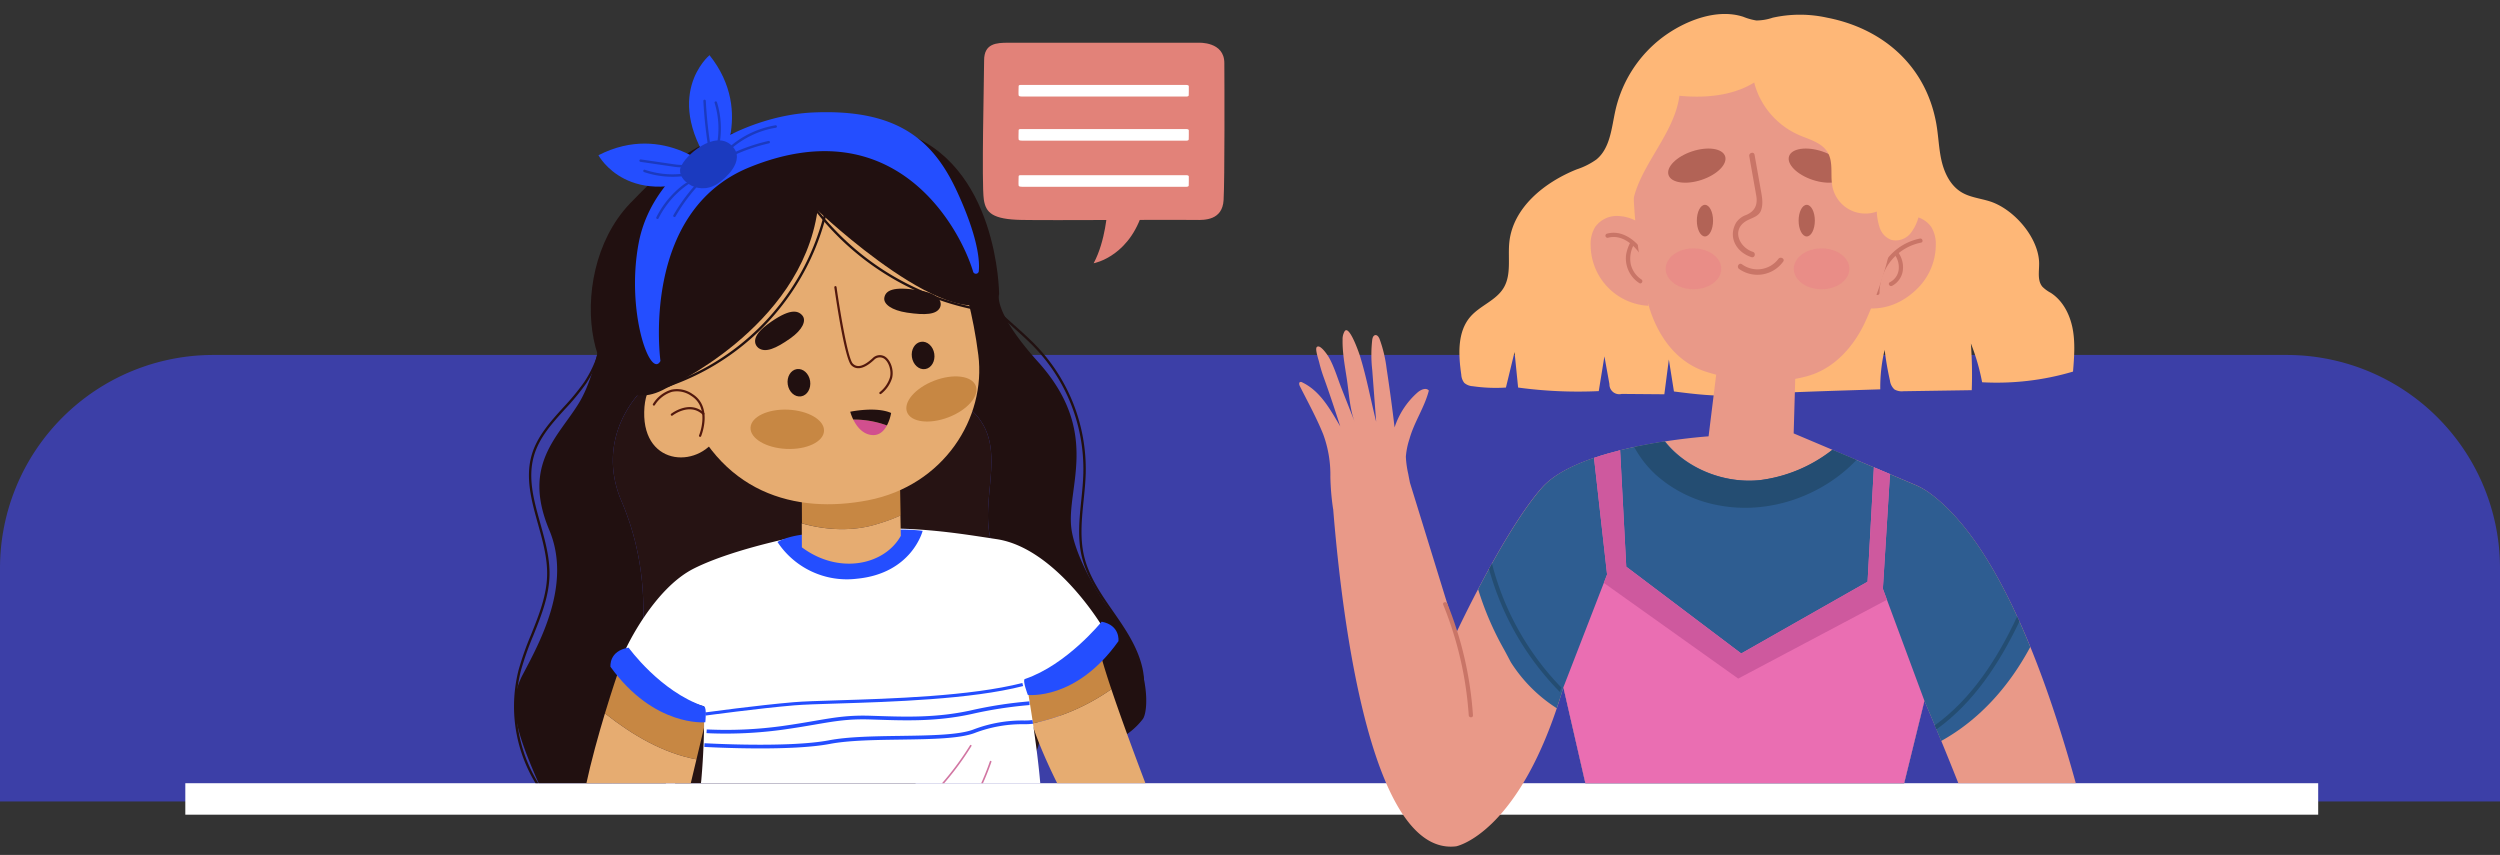 <svg xmlns="http://www.w3.org/2000/svg" xmlns:xlink="http://www.w3.org/1999/xlink" width="715" height="244.514" viewBox="0 0 715 244.514">
  <rect x="0" y="0" width="715" height="244.514" fill="#333333" stroke="none"/>
  <defs>
    <clipPath id="clip-path">
      <rect id="Rectángulo_338292" data-name="Rectángulo 338292" width="262" height="218" transform="translate(806 3498)" fill="none" stroke="#707070" stroke-width="1"/>
    </clipPath>
    <clipPath id="clip-path-2">
      <rect id="Rectángulo_338808" data-name="Rectángulo 338808" width="183.406" height="343.378" fill="none"/>
    </clipPath>
    <clipPath id="clip-path-3">
      <path id="Trazado_204746" data-name="Trazado 204746" d="M0,0H244V224H87.391S62.356,244.514,50.06,244.514,24.451,224,24.451,224H0Z" transform="translate(1068 3492)" fill="none" stroke="#707070" stroke-width="1"/>
    </clipPath>
    <clipPath id="clip-path-4">
      <rect id="Rectángulo_338386" data-name="Rectángulo 338386" width="242.736" height="322.687" fill="none"/>
    </clipPath>
    <clipPath id="clip-path-6">
      <rect id="Rectángulo_338383" data-name="Rectángulo 338383" width="15.903" height="11.696" fill="none"/>
    </clipPath>
  </defs>
  <g id="Grupo_982942" data-name="Grupo 982942" transform="translate(-443 -2974.272)">
    <g id="Grupo_982432" data-name="Grupo 982432" transform="translate(443 2952.792)">
      <path id="Rectángulo_338258" data-name="Rectángulo 338258" d="M61,0H654a61,61,0,0,1,61,61v66.708a0,0,0,0,1,0,0H0a0,0,0,0,1,0,0V61A61,61,0,0,1,61,0Z" transform="translate(0 123)" fill="#3c3fa7"/>
    </g>
    <rect id="Rectángulo_338291" data-name="Rectángulo 338291" width="610" height="9" transform="translate(496 3198.272)" fill="#fff"/>
    <g id="Enmascarar_grupo_420" data-name="Enmascarar grupo 420" transform="translate(-262 -517.728)" clip-path="url(#clip-path)">
      <g id="Grupo_982516" data-name="Grupo 982516" transform="translate(-42.558 41.217)">
        <g id="Grupo_982515" data-name="Grupo 982515" transform="translate(0 -22.706)">
          <g id="Grupo_982513" data-name="Grupo 982513">
            <path id="Trazado_204741" data-name="Trazado 204741" d="M218.109,19.435H163.673c-3.347,0-6.916.163-6.916,5.036s-.756,35.212-.084,39.806c.557,3.817,2.538,5.672,10.793,5.835s45.515-.115,49.751,0c2.676.073,7.7.073,8.031-5.684.34-5.863.248-33.866.213-39.143.035-6.254-7.353-5.848-7.353-5.848" transform="translate(872.258 3466.276)" fill="#e28279"/>
            <path id="Trazado_204742" data-name="Trazado 204742" d="M187.775,61.132s-.434,8.686-3.908,15.2c0,0,11.075-1.954,14.549-16.721Z" transform="translate(876.479 3472.449)" fill="#e28279"/>
          </g>
          <path id="Trazado_204743" data-name="Trazado 204743" d="M213.23,29.9H165.939c-.323,0-.668.01-.668.33s-.074,2.307-.008,2.608c.053.249.245.371,1.042.382s46.428-.006,46.838,0c.26,0,.744,0,.776-.373s.024-2.218.021-2.564c0-.41-.709-.383-.709-.383" transform="translate(873.616 3467.884)" fill="#fff"/>
          <path id="Trazado_204744" data-name="Trazado 204744" d="M213.23,40.836H165.939c-.323,0-.668.01-.668.33s-.074,2.307-.008,2.608c.053.249.245.371,1.042.382s46.428-.006,46.838,0c.26,0,.744,0,.776-.373s.024-2.218.021-2.564c0-.41-.709-.383-.709-.383" transform="translate(873.616 3469.564)" fill="#fff"/>
          <path id="Trazado_204745" data-name="Trazado 204745" d="M213.23,52.27H165.939c-.323,0-.668.01-.668.33s-.074,2.307-.008,2.608c.053.249.245.371,1.042.382s46.428-.006,46.838,0c.26,0,.744,0,.776-.373s.024-2.218.021-2.564c0-.41-.709-.383-.709-.383" transform="translate(873.616 3471.32)" fill="#fff"/>
        </g>
        <g id="Grupo_983803" data-name="Grupo 983803" transform="translate(290.818 -1470.093)">
          <g id="Grupo_983804" data-name="Grupo 983804" transform="translate(603.74 4936.661)">
            <g id="Grupo_983803-2" data-name="Grupo 983803" transform="translate(0 0)" clip-path="url(#clip-path-2)">
              <path id="Trazado_211217" data-name="Trazado 211217" d="M55.782,330.373l-.4-.561c5.113-3.606,6.236-10.678,5.08-16.087-1.3-6.068-4.972-11.361-8.215-16.03-3.5-5.036-7.092-10.21-8.512-16.187-1.26-5.3-.7-10.819-.155-16.157.259-2.543.526-5.173.592-7.742a50.3,50.3,0,0,0-14.123-36.136c-1.829-1.883-3.883-3.72-5.869-5.5-6.02-5.387-12.245-10.956-13.564-18.852l.677-.113c1.279,7.657,7.413,13.145,13.344,18.452,2,1.785,4.058,3.631,5.9,5.531a50.989,50.989,0,0,1,14.317,36.632c-.067,2.6-.336,5.238-.6,7.795-.537,5.281-1.092,10.742.14,15.928,1.39,5.85,4.946,10.969,8.385,15.921,3.3,4.755,7.021,10.107,8.346,16.311,1.2,5.63.013,13-5.356,16.791" transform="translate(118.662 -138.066)" fill="#211010"/>
              <path id="Trazado_211218" data-name="Trazado 211218" d="M179.739,320.149c-6.285-8.2-11.2-18.358-12-24.7-1.488-11.744,8.6-27.48-9.524-47.624-13.071-14.529-11.14-19.354-11.14-19.354l-112.7,3.6s-1.533,17.734-7.445,27.47-16.4,17.607-8.5,36.408c6.477,15.427-2.673,31.985-7.617,41.354-4.871,9.23-1.393,18.021,7.827,38.29,0,0,5.209,2.506,9.389,4.2l.591-9.142c1.573.478,3.979,10.669,5.834,11.018a47.644,47.644,0,0,0,5.879.73c-3.5-6.781-4.945-14-2.8-20.187,7.7-25.148,12.186-49.89,1.4-74.895-7.822-18.787,5.259-35.827,20.918-41.107,21.95-7.175,41.806,3.5,62.186,9.7,6.7,1.349,15.547,2.426,19.582,8.508,7.935,11.081-2.069,26.633,4.931,38.932,4.31,8.244,13.839,14.728,18.286,24.054,4.942,9.265,6.349,19.5,5.208,29.864l.416.634A20.446,20.446,0,0,0,188.157,350c1.647-2.123,2.6-15.491-8.418-29.855" transform="translate(-8.326 -160.113)" fill="#211010"/>
              <path id="Trazado_211219" data-name="Trazado 211219" d="M199.54,363.376c-4.447-9.326-13.976-15.81-18.286-24.055-7-12.3,3-27.85-4.931-38.931-4.036-6.082-12.88-7.159-19.582-8.508-20.38-6.209-40.236-16.88-62.186-9.7-15.659,5.28-28.74,22.319-20.918,41.107,10.787,25,6.3,49.746-1.4,74.894-2.146,6.185-.7,13.407,2.8,20.188a47.071,47.071,0,0,0,11.024-.617l.6-19.755,7.343,18.8s11.819,4.9,50.41-8.3,46.219-7.539,48.521-14.615-7.9-30.684-7.9-30.684l19.708,30.045c1.142-10.36-.266-20.6-5.208-29.864" transform="translate(-43.028 -196.073)" fill="#261313"/>
              <path id="Trazado_211220" data-name="Trazado 211220" d="M535.741,375.254a42.291,42.291,0,0,1-9-38,85.736,85.736,0,0,1,3.607-10.223c2.189-5.456,4.452-11.1,4.57-17,.1-4.893-1.284-9.838-2.619-14.621-1.809-6.476-3.679-13.173-1.8-19.684,1.545-5.348,5.362-9.563,9.054-13.638a67.227,67.227,0,0,0,5.947-7.208,32.4,32.4,0,0,0,4.768-24.49l.672-.144a33.1,33.1,0,0,1-4.871,25.019,67.67,67.67,0,0,1-6.007,7.285c-3.807,4.2-7.4,8.172-8.9,13.368-1.827,6.323-.066,12.631,1.8,19.308,1.349,4.831,2.744,9.825,2.644,14.819-.12,6.029-2.408,11.73-4.619,17.244a85.11,85.11,0,0,0-3.58,10.14,41.594,41.594,0,0,0,8.85,37.372Z" transform="translate(-525.443 -161.356)" fill="#211010"/>
              <path id="Trazado_211221" data-name="Trazado 211221" d="M41.975,583.7s.788,3.173,2.376,8.192a61.1,61.1,0,0,0,22.693-9.812c-1.352-4.029-2.487-7.659-3.127-10.226Z" transform="translate(103.804 -400.749)" fill="#c78743"/>
              <path id="Trazado_211222" data-name="Trazado 211222" d="M35.252,672.7,33.444,635.56s-6.473-16.782-10.752-29.534A61.1,61.1,0,0,1,0,615.839c4.287,13.549,18.953,42.29,35.252,56.859" transform="translate(148.154 -424.7)" fill="#e6ac71"/>
              <path id="Trazado_211223" data-name="Trazado 211223" d="M152.432,809.4l-76.549,3.192S59.751,865.363,49.237,910.6H180.523c-6.851-25.8-16.321-81.783-28.092-101.2" transform="translate(-11.849 -567.221)" fill="#ff6248"/>
              <path id="Trazado_211224" data-name="Trazado 211224" d="M140.882,795.928s.209,3.87.442,5.279,65.633,1.142,77.22-2.266l-1.173-5.99s-32.254,4.973-76.489,2.976" transform="translate(-77.291 -555.696)" fill="#ff3614"/>
              <path id="Trazado_211225" data-name="Trazado 211225" d="M388.825,867.273a.357.357,0,0,1-.338-.468,7.2,7.2,0,0,1,.72-1.142c2.426-3.556,9.81-14.377,13.515-32.761a.359.359,0,1,1,.7.141A89.546,89.546,0,0,1,389.8,866.067c-.306.448-.595.872-.635.973a.369.369,0,0,1-.34.233" transform="translate(-336.258 -583.49)" fill="#ff3614"/>
              <path id="Trazado_211226" data-name="Trazado 211226" d="M128.1,853.985a.358.358,0,0,1-.312-.181,224.369,224.369,0,0,1-11.944-24.458.359.359,0,0,1,.667-.266,223.5,223.5,0,0,0,11.9,24.37.358.358,0,0,1-.311.535" transform="translate(20.292 -580.857)" fill="#ff3614"/>
              <path id="Trazado_211227" data-name="Trazado 211227" d="M458.8,604.243,433.84,589.981s-1.685,4.88-3.749,11.712c7.817,6.218,16.788,11.434,26.176,13.153Z" transform="translate(-404.079 -413.456)" fill="#c78743"/>
              <path id="Trazado_211228" data-name="Trazado 211228" d="M427.415,642.276c-9.388-1.719-18.359-6.935-26.176-13.153-3.632,12.024-8.437,30.1-7.289,38.271,1.111,7.913,33.871,57.012,37.756,50.736,6.018-9.724,9.107-23.031,9.107-23.031-5.853-7.958-18.68-30.7-18.68-30.7Z" transform="translate(-375.227 -440.886)" fill="#e6ac71"/>
              <path id="Trazado_211229" data-name="Trazado 211229" d="M100.895,454.333S81.3,458,69.688,463.82s-19.479,22.934-19.479,22.934,8.181,12.524,22.369,16.509a208.211,208.211,0,0,1-.79,21.035c-.972,8.882-3.548,30.427,7.247,32.932s33.622,1.829,45.173,2.53,26.222-1.591,33.815-5.2,11.052-7.119,11.171-19.862-4.386-37.976-4.386-37.976,13.959-3.129,21.786-16.1c0,0-13.384-22.6-30.29-25.179-14.5-2.211-30.775-5.03-55.41-1.112" transform="translate(-18.211 -317.024)" fill="#fff"/>
              <path id="Trazado_211230" data-name="Trazado 211230" d="M243.515,454.76s-14.424-1.557-21.161,2.233a23.774,23.774,0,0,0,22.716,10.514c15.762-1.528,18.8-13.682,18.8-13.682s-7.775-1.293-20.36.935" transform="translate(-146.998 -317.777)" fill="#244eff"/>
              <path id="Trazado_211231" data-name="Trazado 211231" d="M456.4,583.1c.837.283.352,4.548.352,4.548s-14.634,1.443-27.117-15.862c0,0-.55-4.549,5.188-5.484,0,0,8.971,12.531,21.576,16.8" transform="translate(-402.037 -396.863)" fill="#244eff"/>
              <path id="Trazado_211232" data-name="Trazado 211232" d="M35.353,557.876c-.8.268.841,4.552.841,4.552s13.8,1.71,25.916-15.366c0,0,.6-4.539-4.8-5.577,0,0-9.964,12.354-21.954,16.391" transform="translate(110.763 -379.47)" fill="#244eff"/>
              <path id="Trazado_211233" data-name="Trazado 211233" d="M132.731,643.639c-8.507,0-15.81-.421-15.942-.428l.062-1.059c.239.016,23.965,1.38,35.639-.842,5.458-1.038,13-1.146,20.293-1.251,8.749-.126,17.012-.244,21.13-1.889a39.1,39.1,0,0,1,14.359-2.515,19.358,19.358,0,0,0,2.368-.124l.18,1.045a19.538,19.538,0,0,1-2.527.14,38.128,38.128,0,0,0-13.987,2.44c-4.3,1.717-12.659,1.836-21.508,1.964-7.248.1-14.742.211-20.11,1.233-5.3,1.008-13.027,1.287-19.957,1.287" transform="translate(-62.358 -445.376)" fill="#244eff"/>
              <path id="Trazado_211234" data-name="Trazado 211234" d="M125.447,626.87c-3.262,0-5.272-.134-5.316-.138l.073-1.057a117.134,117.134,0,0,0,21.632-.978c3.669-.515,6.592-1.017,9.172-1.46,5.85-1,9.718-1.666,16.038-1.472l1.794.058c8.36.275,17,.555,26.74-1.555a119.771,119.771,0,0,1,16.9-2.619l.056,1.059a118.781,118.781,0,0,0-16.734,2.6c-9.866,2.137-18.575,1.854-27,1.578l-1.793-.057c-6.219-.194-10.041.463-15.826,1.456-2.587.444-5.519.948-9.2,1.465a121.225,121.225,0,0,1-16.537,1.123" transform="translate(-65.076 -432.845)" fill="#244eff"/>
              <path id="Trazado_211235" data-name="Trazado 211235" d="M126.4,609.382l-.124-.9c.148-.02,14.968-2.046,25.34-2.927,2.749-.233,7.071-.367,12.543-.535,15.172-.467,38.1-1.173,52.831-4.963l.227.883c-14.828,3.816-37.818,4.524-53.031,4.993-5.458.167-9.769.3-12.494.531-10.348.879-25.145,2.9-25.294,2.922" transform="translate(-71.599 -420.514)" fill="#244eff"/>
              <path id="Trazado_211236" data-name="Trazado 211236" d="M175.834,684.28a.234.234,0,0,1-.134-.427,83.2,83.2,0,0,0,23.231-24.482.235.235,0,0,1,.4.247,83.692,83.692,0,0,1-23.363,24.62.233.233,0,0,1-.134.042" transform="translate(-68.5 -462.006)" fill="#d175a2"/>
              <path id="Trazado_211237" data-name="Trazado 211237" d="M156.82,700.322a.234.234,0,0,1-.176-.39,75.829,75.829,0,0,0,14.714-25.24.235.235,0,1,1,.444.152A76.306,76.306,0,0,1,157,700.243a.232.232,0,0,1-.176.08" transform="translate(-35.26 -472.71)" fill="#d175a2"/>
              <path id="Trazado_211238" data-name="Trazado 211238" d="M265.263,416.55a49.537,49.537,0,0,0,6.427-2.373l-.207-11.017-28.059,2.168.05,11.087c7.175,2.1,15.062,2.309,21.789.136" transform="translate(-161.118 -282.533)" fill="#c78743"/>
              <path id="Trazado_211239" data-name="Trazado 211239" d="M265.016,442.354c-6.728,2.173-14.614,1.96-21.789-.136l.031,6.868c10.591,7.916,23.658,5.075,28.294-3.291l-.109-5.815a49.556,49.556,0,0,1-6.427,2.373" transform="translate(-160.92 -308.337)" fill="#e6ac71"/>
              <path id="Trazado_211240" data-name="Trazado 211240" d="M438.327,319.853,432.99,303s-15.733-5.218-16.087,10.781,16.455,16.33,21.425,6.069" transform="translate(-379.659 -211.774)" fill="#e6ac71"/>
              <path id="Trazado_211241" data-name="Trazado 211241" d="M246.45,119.306s8.018,15,10.933,38.015c2.274,17.957-9.837,37.35-31.581,41.551-20.437,3.948-42.9-1.637-52.98-29.726s-3.9-52.256,21.513-62,44.492-5.091,52.115,12.161" transform="translate(-124.581 -71.571)" fill="#e6ac71"/>
              <path id="Trazado_211242" data-name="Trazado 211242" d="M337.634,344.876c-.14,3.1-4.959,5.4-10.763,5.137s-10.4-2.988-10.256-6.087,4.959-5.4,10.763-5.136,10.4,2.988,10.256,6.087" transform="translate(-248.963 -237.408)" fill="#c78743"/>
              <path id="Trazado_211243" data-name="Trazado 211243" d="M190.759,309.717c1.11,2.9-2.389,6.931-7.815,9.009s-10.724,1.414-11.834-1.483,2.389-6.931,7.815-9.009,10.724-1.414,11.834,1.483" transform="translate(-58.694 -215.161)" fill="#c78743"/>
              <path id="Trazado_211244" data-name="Trazado 211244" d="M336.783,255.579s-3.575-2.323,2.555-6.833,8.588-4.1,9.933-2.509c1.228,1.447.065,4.072-3.429,6.536-4.194,2.957-7.1,4.156-9.059,2.806" transform="translate(-266.796 -171.79)" fill="#211010"/>
              <path id="Trazado_211245" data-name="Trazado 211245" d="M221.033,228.558s1.9-3.585-5.874-4.89-9.712.123-10.049,2.1c-.308,1.8,2.108,3.6,6.483,4.251,5.251.78,8.443.571,9.44-1.459" transform="translate(-99.194 -156.395)" fill="#211010"/>
              <path id="Trazado_211246" data-name="Trazado 211246" d="M336.185,303.394c.327,2.154-.842,4.118-2.609,4.386s-3.465-1.261-3.792-3.415.842-4.118,2.609-4.386,3.465,1.261,3.792,3.415" transform="translate(-251.49 -210.202)" fill="#211010"/>
              <path id="Trazado_211247" data-name="Trazado 211247" d="M217.5,277.3c.326,2.154-.841,4.118-2.609,4.386s-3.465-1.261-3.792-3.415.841-4.118,2.609-4.386,3.466,1.261,3.792,3.415" transform="translate(-97.295 -191.915)" fill="#211010"/>
              <path id="Trazado_211248" data-name="Trazado 211248" d="M444.274,332.783a.32.32,0,0,1-.3-.444c.033-.078,3.229-7.856-2.231-11.276a7.1,7.1,0,0,0-5.56-1.151,8.844,8.844,0,0,0-4.845,3.777.32.32,0,0,1-.554-.321,9.335,9.335,0,0,1,5.24-4.078,7.712,7.712,0,0,1,6.059,1.229c5.924,3.71,2.517,11.984,2.481,12.068a.32.32,0,0,1-.286.2" transform="translate(-391.04 -223.621)" fill="#52180d"/>
              <path id="Trazado_211249" data-name="Trazado 211249" d="M431.245,338.845a.32.32,0,0,1-.208-.572c.052-.042,5.312-4.116,9.412-.238a.32.32,0,0,1-.44.466c-3.7-3.5-8.527.237-8.575.275a.321.321,0,0,1-.19.068" transform="translate(-386.076 -235.722)" fill="#52180d"/>
              <path id="Trazado_211250" data-name="Trazado 211250" d="M264.258,251.606a.32.32,0,0,1-.258-.57,8.656,8.656,0,0,0,2.907-4.2c.493-1.948-.346-4.534-1.761-5.426a2.258,2.258,0,0,0-2.793.426c-.031.025-.08.07-.144.128-3.373,3.067-5.327,2.435-6.374,1.365-1.92-1.966-4.541-20.177-4.834-22.247a.325.325,0,0,1,.273-.362.32.32,0,0,1,.362.273c.786,5.567,3.157,20.353,4.657,21.888,1.235,1.264,3.081.8,5.486-1.391.074-.067.13-.118.165-.147a2.884,2.884,0,0,1,3.545-.475c1.649,1.041,2.6,3.9,2.041,6.125a9.148,9.148,0,0,1-3.147,4.554.315.315,0,0,1-.123.056" transform="translate(-159.384 -154.679)" fill="#52180d"/>
              <path id="Trazado_211251" data-name="Trazado 211251" d="M261.751,352.714c2.171.234,3.531-1.19,4.365-2.742a27.466,27.466,0,0,0-9.627-1.679c.894,1.819,2.544,4.129,5.262,4.421" transform="translate(-159.453 -244.082)" fill="#d14f8e"/>
              <path id="Trazado_211252" data-name="Trazado 211252" d="M252.477,339.391a13.191,13.191,0,0,0,.867,2.239,27.465,27.465,0,0,1,9.627,1.679,12.5,12.5,0,0,0,1.2-3.566c-4.37-1.927-11.695-.352-11.695-.352" transform="translate(-156.308 -237.419)" fill="#211010"/>
              <path id="Trazado_211253" data-name="Trazado 211253" d="M170.732,140.866s38.553-17.038,43.378-50.917c0,0,40.3,38.382,51.923,24,0,0-.12-37.793-28.275-46.572-15.445-4.815-26.71-.658-26.71-.658-20.285-1.072-31.185.851-50.645,21.334-20.037,21.089-10.924,64.857,10.329,52.814" transform="translate(-127.285 -45.588)" fill="#211010"/>
              <path id="Trazado_211254" data-name="Trazado 211254" d="M308.8,183.654l0-.686a69.362,69.362,0,0,0,69.357-61.606l.683.077A70.049,70.049,0,0,1,308.8,183.654" transform="translate(-287.826 -85.051)" fill="#211010"/>
              <path id="Trazado_211255" data-name="Trazado 211255" d="M217.932,138.206a77.162,77.162,0,0,1-59.6-45.664l.632-.267a76.466,76.466,0,0,0,59.058,45.25Z" transform="translate(-81.993 -64.667)" fill="#211010"/>
              <path id="Trazado_211256" data-name="Trazado 211256" d="M175.757,125.629s-5.932-42.683,25.519-55.419c42.017-17.015,60.317,17.871,63.906,29.89a.828.828,0,0,0,1.618-.175c.394-4.036-.99-11.417-6.186-22.689C253.869,62.6,243.75,53.464,219.344,54.563c-19.575.881-45.509,14.5-49.82,37.345-3.693,19.564,3.335,39.126,6.233,33.72" transform="translate(-133.865 -38.176)" fill="#244eff"/>
              <path id="Trazado_211257" data-name="Trazado 211257" d="M433.576,129.651a.347.347,0,0,1-.176-.047.352.352,0,0,1-.129-.481,51.829,51.829,0,0,1,7.587-10.062.352.352,0,0,1,.506.489,51.09,51.09,0,0,0-7.483,9.925.352.352,0,0,1-.305.176" transform="translate(-387.681 -83.363)" fill="#1b3abf"/>
              <path id="Trazado_211258" data-name="Trazado 211258" d="M441.84,129.827a.352.352,0,0,1-.315-.509,26.643,26.643,0,0,1,10.057-10.874.352.352,0,1,1,.361.6,25.931,25.931,0,0,0-9.788,10.584.352.352,0,0,1-.316.2" transform="translate(-400.805 -82.971)" fill="#1b3abf"/>
              <path id="Trazado_211259" data-name="Trazado 211259" d="M368.622,86.883a.352.352,0,0,1-.159-.666,51.826,51.826,0,0,1,11.858-4.264.352.352,0,0,1,.156.686,51.09,51.09,0,0,0-11.7,4.207.355.355,0,0,1-.158.037" transform="translate(-307.533 -57.427)" fill="#1b3abf"/>
              <path id="Trazado_211260" data-name="Trazado 211260" d="M361.991,73.994a.352.352,0,0,1-.235-.614A26.645,26.645,0,0,1,375.123,67a.352.352,0,1,1,.113.695,25.939,25.939,0,0,0-13.01,6.212.35.35,0,0,1-.235.09" transform="translate(-300.33 -46.949)" fill="#1b3abf"/>
              <path id="Trazado_211261" data-name="Trazado 211261" d="M412.27,33.7S423.75,16.715,410.444,0c0,0-14.327,11.8,1.826,33.7" transform="translate(-354.52 -0.003)" fill="#244eff"/>
              <path id="Trazado_211262" data-name="Trazado 211262" d="M454.049,92.731s-14.364-14.628-33.388-4.91c0,0,8.714,16.386,33.388,4.91" transform="translate(-396.508 -59.209)" fill="#244eff"/>
              <path id="Trazado_211263" data-name="Trazado 211263" d="M415.54,60.093a.339.339,0,0,1-.111-.018.352.352,0,0,1-.224-.445,24.834,24.834,0,0,0,.148-15.061.352.352,0,0,1,.672-.209,25.546,25.546,0,0,1-.151,15.491.352.352,0,0,1-.334.241" transform="translate(-357.975 -30.915)" fill="#1b3abf"/>
              <path id="Trazado_211264" data-name="Trazado 211264" d="M426.262,57.6a.352.352,0,0,1-.346-.293,127.076,127.076,0,0,1-1.585-14.415.352.352,0,0,1,.333-.37.348.348,0,0,1,.37.333,126.182,126.182,0,0,0,1.575,14.335.351.351,0,0,1-.288.405.34.34,0,0,1-.059.005" transform="translate(-370.17 -29.797)" fill="#1b3abf"/>
              <path id="Trazado_211265" data-name="Trazado 211265" d="M453.722,101.906a18.917,18.917,0,0,1-2.7-.247l-9.14-1.337a.352.352,0,0,1-.3-.4.355.355,0,0,1,.4-.3l9.14,1.337c1.966.287,3.855.473,5.338-.4a.352.352,0,0,1,.358.606,5.949,5.949,0,0,1-3.1.741" transform="translate(-405.715 -69.816)" fill="#1b3abf"/>
              <path id="Trazado_211266" data-name="Trazado 211266" d="M449.87,111.473a25.353,25.353,0,0,1-8.181-1.345.352.352,0,1,1,.228-.666,24.75,24.75,0,0,0,13.452.685.352.352,0,1,1,.16.685,25.034,25.034,0,0,1-5.659.641" transform="translate(-404.48 -76.698)" fill="#1b3abf"/>
              <path id="Trazado_211267" data-name="Trazado 211267" d="M411.671,93.041s7.709-5.682,2.948-10.2-13.331,2.833-14.57,6.382,5.69,8.874,11.622,3.819" transform="translate(-352.419 -57.055)" fill="#1b3abf"/>
            </g>
          </g>
        </g>
      </g>
    </g>
    <g id="Grupo_421" data-name="Grupo 421" transform="translate(-262 -517.728)" clip-path="url(#clip-path-3)">
      <g id="Grupo_982704" data-name="Grupo 982704" transform="translate(1076.564 3496)">
        <g id="Grupo_982712" data-name="Grupo 982712" clip-path="url(#clip-path-4)">
          <g id="Grupo_982711" data-name="Grupo 982711">
            <g id="Grupo_982710" data-name="Grupo 982710" clip-path="url(#clip-path-4)">
              <path id="Trazado_205340" data-name="Trazado 205340" d="M100.469,107.962c5.824.749,11.992,1.485,17.87,1.092,13.648-.91,27.42-1.26,41.138-1.7a46.254,46.254,0,0,1,1.248-11.292,86.142,86.142,0,0,0,1.514,8.756,4.127,4.127,0,0,0,1.294,2.56,4.21,4.21,0,0,0,2.571.514l19.532-.3a121.8,121.8,0,0,0-.247-13.372,60.539,60.539,0,0,1,3.214,11.108,76.751,76.751,0,0,0,26-3.051c.332-4.092.661-8.243-.109-12.277s-2.785-8-6.233-10.234a10.35,10.35,0,0,1-2.393-1.734c-1.7-1.99-.763-5-1-7.611-.635-7.134-7.48-14.75-14.081-16.839-2.72-.86-5.675-1.135-8.113-2.614-3.109-1.883-4.849-5.429-5.669-8.97s-.884-7.212-1.536-10.787C172.489,14.857,160.3,4.175,144.3,1.062a36,36,0,0,0-15.6,0,14.548,14.548,0,0,1-4.687.791A16.815,16.815,0,0,1,120.292.8c-7.665-2.5-16.847,1.226-23.007,5.819A36.17,36.17,0,0,0,83.748,27.478c-1.132,5.034-1.468,10.857-5.456,14.131a20.776,20.776,0,0,1-5.629,2.829c-9.242,3.7-18.248,10.947-19.277,20.85-.458,4.415.653,9.252-1.637,13.056-2.167,3.6-6.7,5.039-9.468,8.2-3.813,4.365-3.463,10.881-2.637,16.617a4.162,4.162,0,0,0,.847,2.333,4.026,4.026,0,0,0,2.435.963,45.622,45.622,0,0,0,9.486.383l2.464-10.158L55.9,106.837a127.216,127.216,0,0,0,23.063,1.021q.81-4.976,1.618-9.952.717,3.974,1.433,7.948a2.819,2.819,0,0,0,3.518,2.808l12.187.1q.645-4.971,1.292-9.943l1.455,9.142" transform="translate(6.718 0)" fill="#feb777"/>
              <path id="Trazado_205341" data-name="Trazado 205341" d="M242.264,291.955q-2.57-6.825-4.7-13.807a64.031,64.031,0,0,1-1.486-6.487c.04-.021.082-.036.123-.056-5.8-34.906-23.587-124.685-56.158-148.038a21.185,21.185,0,0,0-4.1-2.269l-34.518-14.6.827-28.779L120.14,82.789l-3.05,24.747s-36.9,2.428-47.726,14.748S44.93,163.727,44.93,163.727L31.684,120.806c-.155-.811-.332-1.617-.471-2.43a27.708,27.708,0,0,1-.7-5.025,21.456,21.456,0,0,1,1.034-5.07c1.325-4.8,4.309-9.018,5.538-13.841-.785-.95-2.324-.252-3.249.562a22.642,22.642,0,0,0-6.55,9.986q-.991-8.395-2.267-16.751A38.2,38.2,0,0,0,23,79.707c-.229-.567-.663-1.227-1.264-1.116-.541.1-.753.752-.838,1.3a38.289,38.289,0,0,0,0,8.691q.562,7.389,1.124,14.781c-1.56-6.241-2.745-12.754-4.654-18.872-.259-.828-3.045-8.938-4.36-7.019a4.452,4.452,0,0,0-.591,2.442c-.084,3.836.741,7.947,1.291,11.754.541,3.743.811,8.263,2.2,11.8l-3.821-9.714c-1.152-2.926-2.068-6.169-3.645-8.9-.4-.684-2.558-3.888-3.439-2.809-.489.6.547,3.6.718,4.318A39.7,39.7,0,0,0,7,90.62c1.685,4.652,3.229,9.344,4.754,14.071C8.867,99.862,6.11,94.623.868,92.1A.777.777,0,0,0,.276,92c-.415.157-.291.772-.091,1.168,2.3,4.568,4.81,9.106,6.71,13.84A33.434,33.434,0,0,1,8.92,119.058a71.334,71.334,0,0,0,.741,8.981c.019.128.049.238.07.362,2.641,32.7,11,99.357,35.18,96.387,0,0,18.37-3.6,30.655-45.477L83.9,215.7s-15.362,38.52-17.69,49.962c0,0,68.178,38.151,118.2,0L169.9,219.447l8.923-36.276S199.2,230.124,211.43,271.9a42.173,42.173,0,0,1,.265,7.1c-.183,3.663-1.829,7.639-2.977,11.137-.469,1.432-3.016,8.527-.326,9,.786.138,1.451-.554,1.93-1.194a39.516,39.516,0,0,0,7.163-16.212c1.174,7.988.42,15.777.859,23.792a2.947,2.947,0,0,0,.435,1.657c1.4,1.846,2.54-1.239,2.729-2.2,1.453-7.388,1.636-14.959,1.813-22.486q.631,6.916,1.26,13.832c.209,2.293.547,4.616.629,6.917.068,1.875.076,3.816,1.1,5.487.233.378.608.766,1.046.69,1.384-.238,1.322-4.5,1.3-5.45q-.239-11.318-.724-22.627a163.4,163.4,0,0,0,5.251,23.014c.316,1.037,1,2.3,2.067,2.122,1.087-.185,1.29-1.648,1.214-2.749a147.072,147.072,0,0,0-3.424-23.021c1.618,5.148,3.089,11.724,6.844,15.79a3.423,3.423,0,0,0,2.169,1.165c1.248.1.432-5.1.2-5.708" transform="translate(0 13.257)" fill="#e99988"/>
              <path id="Trazado_205342" data-name="Trazado 205342" d="M85.418,51.482a12.138,12.138,0,0,0-6.788-2.192,7.614,7.614,0,0,0-6.2,3.165,9.316,9.316,0,0,0-1.289,5.234,17.458,17.458,0,0,0,16.488,17.3" transform="translate(12.221 8.467)" fill="#e99988"/>
              <path id="Trazado_205343" data-name="Trazado 205343" d="M144.278,51.482a12.132,12.132,0,0,1,6.788-2.192,7.613,7.613,0,0,1,6.2,3.165,9.326,9.326,0,0,1,1.29,5.234A17.665,17.665,0,0,1,153.736,69.6c-4.516,4.736-10.349,7.054-16.834,5.839" transform="translate(23.517 8.467)" fill="#e99988"/>
              <path id="Trazado_205344" data-name="Trazado 205344" d="M75.5,54.821c3.883-1.053,7.325,1.919,9.345,4.925a17.309,17.309,0,0,1,2.91,10.321c-.029.779,1.18.777,1.21,0a18.389,18.389,0,0,0-3.487-11.519c-2.356-3.21-6.1-6.032-10.3-4.893a.605.605,0,0,0,.321,1.166" transform="translate(12.84 9.173)" fill="#c97567"/>
              <path id="Trazado_205345" data-name="Trazado 205345" d="M81.031,55.748a12.526,12.526,0,0,0-1.213,3.468,8.292,8.292,0,0,0,.159,3.164,8.406,8.406,0,0,0,3.59,5.059c.657.422,1.264-.625.611-1.044a7.181,7.181,0,0,1-3.035-4.336,8.343,8.343,0,0,1,.932-5.7c.327-.7-.716-1.316-1.044-.61" transform="translate(13.697 9.523)" fill="#c97567"/>
              <path id="Trazado_205346" data-name="Trazado 205346" d="M141.824,70.381a14.756,14.756,0,0,1,11.871-14.4c.763-.152.439-1.318-.321-1.166a15.966,15.966,0,0,0-12.76,15.571.605.605,0,0,0,1.209,0" transform="translate(24.155 9.413)" fill="#c97567"/>
              <path id="Trazado_205347" data-name="Trazado 205347" d="M145.6,58.884a6.084,6.084,0,0,1,1.1,4.541,4.694,4.694,0,0,1-2.469,3.321c-.7.349-.084,1.392.61,1.045a5.841,5.841,0,0,0,3.024-4.045,7.274,7.274,0,0,0-1.22-5.472c-.436-.64-1.485-.035-1.044.61" transform="translate(24.723 9.964)" fill="#c97567"/>
              <path id="Trazado_205348" data-name="Trazado 205348" d="M146.268,17.537a23.8,23.8,0,0,0-9.379-5.577,59.829,59.829,0,0,0-28.625-1.206c-6.169,1.23-14.938,3.45-19.007,8.675-6.06,7.779-8.068,20-7.687,29.632a188.662,188.662,0,0,0,3.575,29.365c1.93,9.687,7.47,19.155,17.235,22.256,9.127,2.9,19.38,3.807,28.709,1.316,8.1-2.164,13.783-8.775,17.076-16.208,3.739-8.436,6.746-17.211,7.872-26.438,1.411-11.562,3.2-25.378-4.224-35.517a43.429,43.429,0,0,0-5.544-6.3" transform="translate(14.005 1.643)" fill="#e99988"/>
              <path id="Trazado_205349" data-name="Trazado 205349" d="M101.7,51.1c0,2.5-1.039,4.521-2.32,4.521s-2.32-2.024-2.32-4.521,1.038-4.521,2.32-4.521S101.7,48.6,101.7,51.1" transform="translate(16.672 8.002)" fill="#b26356"/>
              <path id="Trazado_205350" data-name="Trazado 205350" d="M126.539,51.1c0,2.5-1.038,4.521-2.32,4.521S121.9,53.6,121.9,51.1s1.038-4.521,2.32-4.521,2.32,2.024,2.32,4.521" transform="translate(20.94 8.002)" fill="#b26356"/>
              <path id="Trazado_205351" data-name="Trazado 205351" d="M110.54,34.859q1,5.635,2,11.269c.456,2.569-.366,4.47-2.851,5.52a5.833,5.833,0,0,0-2.858,2.141c-2.475,4.186-.008,8.521,4.331,9.938.967.315,1.377-1.2.418-1.516-3.923-1.281-6.188-6.364-1.842-8.868,1.5-.864,3.63-1.223,4.228-3.138.593-1.9.23-3.708-.11-5.621q-.9-5.073-1.8-10.143c-.177-1-1.692-.573-1.516.418" transform="translate(18.183 5.818)" fill="#c97567"/>
              <path id="Trazado_205352" data-name="Trazado 205352" d="M107.434,62.712a9.084,9.084,0,0,0,12.588-2.1c.619-.8-.749-1.584-1.358-.793a7.5,7.5,0,0,1-10.437,1.533c-.841-.571-1.626.792-.793,1.358" transform="translate(18.394 10.22)" fill="#c97567"/>
              <path id="Trazado_205353" data-name="Trazado 205353" d="M106.348,35.042c.748,2.252-2.269,5.28-6.737,6.762s-8.7.859-9.445-1.393,2.27-5.281,6.738-6.764,8.7-.858,9.443,1.394" transform="translate(15.47 5.642)" fill="#b26356"/>
              <path id="Trazado_205354" data-name="Trazado 205354" d="M176.111,190c11.145-6.178,19.525-15.791,25.491-26.9-7.893-19.407-17.5-35.88-28.95-44.118a21.148,21.148,0,0,0-4.094-2.274L145.1,106.743a42.123,42.123,0,0,1-20.662,8.647c-10.173,1.109-21.14-3.263-27.3-11.083-11.751,1.8-28.446,5.6-35.158,13.222-6.215,7.053-13.345,19.612-18.308,29.058A86.446,86.446,0,0,0,51.1,163.845c.641,1.173,1.273,2.383,1.915,3.607a42.828,42.828,0,0,0,13.145,13.181c.657-1.928,1.3-3.937,1.932-6.067l8.282,36.4S60.95,249.465,58.6,260.9c0,0,68.118,38.256,118.2.184l-14.442-46.239,8.978-36.263s1.854,4.291,4.77,11.414" transform="translate(7.502 17.918)" fill="#2e5d91"/>
              <path id="Trazado_205355" data-name="Trazado 205355" d="M119.586,35.042c-.748,2.252,2.269,5.28,6.737,6.762s8.7.859,9.445-1.393-2.27-5.281-6.738-6.764-8.7-.858-9.443,1.394" transform="translate(20.523 5.642)" fill="#b26356"/>
              <path id="Trazado_205356" data-name="Trazado 205356" d="M111.69,5.611a22.741,22.741,0,0,0,.64,16.442,22.748,22.748,0,0,0,11.659,11.611c2.972,1.288,6.492,2.146,8.163,4.919,1.725,2.866.717,6.56,1.384,9.837a9.614,9.614,0,0,0,12.687,7.126,16.5,16.5,0,0,0,.882,4.742,5.571,5.571,0,0,0,3.27,3.355,5.434,5.434,0,0,0,5.473-1.854,12.69,12.69,0,0,0,2.5-5.51A41.342,41.342,0,0,0,148.666,19,41.346,41.346,0,0,0,112.2,6.588" transform="translate(18.974 0.964)" fill="#feb777"/>
              <g id="Grupo_982706" data-name="Grupo 982706" transform="translate(104.817 67.032)" opacity="0.15" style="mix-blend-mode: multiply;isolation: isolate">
                <g id="Grupo_982705" data-name="Grupo 982705">
                  <g id="Grupo_982704-2" data-name="Grupo 982704" clip-path="url(#clip-path-6)">
                    <path id="Trazado_205357" data-name="Trazado 205357" d="M105.354,63.053c0,3.229-3.56,5.847-7.952,5.847s-7.952-2.618-7.952-5.847,3.56-5.848,7.952-5.848,7.952,2.619,7.952,5.848" transform="translate(-89.451 -57.205)" fill="#ea497f"/>
                  </g>
                </g>
              </g>
              <path id="Trazado_205358" data-name="Trazado 205358" d="M174.707,260.626,160.193,214.41l8.922-36.276-11.881-32.026,2.026-32.8-4.595-1.944-1.812,32.714L116.717,164.6,83.839,139.784,82.082,106.5c-2.523.63-5.04,1.353-7.463,2.181l3.732,33.33L65.858,174.274,74.2,210.662s-15.361,38.521-17.689,49.964c0,0,68.178,38.151,118.2,0" transform="translate(9.707 18.294)" fill="#ea6eb2"/>
              <g id="Grupo_982709" data-name="Grupo 982709" transform="translate(141.458 67.032)" opacity="0.15" style="mix-blend-mode: multiply;isolation: isolate">
                <g id="Grupo_982708" data-name="Grupo 982708">
                  <g id="Grupo_982707" data-name="Grupo 982707" clip-path="url(#clip-path-6)">
                    <path id="Trazado_205359" data-name="Trazado 205359" d="M136.623,63.053c0,3.229-3.56,5.847-7.952,5.847s-7.952-2.618-7.952-5.847,3.56-5.848,7.952-5.848,7.952,2.619,7.952,5.848" transform="translate(-120.72 -57.205)" fill="#ea497f"/>
                  </g>
                </g>
              </g>
              <path id="Trazado_205360" data-name="Trazado 205360" d="M145.342,109.629l-6.922-2.927a42.126,42.126,0,0,1-20.648,8.678C107.6,116.5,96.627,112.15,90.452,104.34c-2.688.416-5.64.943-8.666,1.591a30.256,30.256,0,0,0,6.235,7.986,36.907,36.907,0,0,0,18.246,8.745c14.1,2.58,29.235-2.7,39.075-13.033" transform="translate(14.049 17.924)" fill="#244d72"/>
              <path id="Trazado_205361" data-name="Trazado 205361" d="M154.579,146.108l2.026-32.8-4.595-1.944L150.2,144.081l-36.138,20.525L81.184,139.784,79.427,106.5c-2.523.63-5.04,1.353-7.463,2.181l3.732,33.33-.93,2.4L113.2,171.78l42.539-22.538Z" transform="translate(12.362 18.294)" fill="#ce599e"/>
              <path id="Trazado_205362" data-name="Trazado 205362" d="M178.694,147.058c-5.689,12.181-13.086,23.6-23.57,31.135l.477,1.148c10.5-7.478,17.974-18.763,23.742-30.873-.213-.476-.432-.94-.648-1.411" transform="translate(26.648 25.262)" fill="#244d72"/>
              <path id="Trazado_205363" data-name="Trazado 205363" d="M67.033,169.611a79.138,79.138,0,0,1-19.854-35.479q-.427.766-.846,1.526A80.369,80.369,0,0,0,66.6,170.867a5.659,5.659,0,0,1,.43-1.256" transform="translate(7.959 23.041)" fill="#244d72"/>
              <path id="Trazado_205364" data-name="Trazado 205364" d="M81.12,57.106c-.36-12.583,12.011-22.251,13.7-34.725,8.631.857,18.084-.288,24.5-6.127,2.385-2.17,4.189-6.121,1.922-8.416a6.454,6.454,0,0,0-3.6-1.5C103.471,3.9,88.146,11.328,81.283,23.961" transform="translate(13.934 1.009)" fill="#feb777"/>
              <path id="Trazado_205365" data-name="Trazado 205365" d="M172.492,233.828l-.383-1.217A99.327,99.327,0,0,1,130.347,246.2a117.134,117.134,0,0,1-47.315-5.784,91.877,91.877,0,0,1-23.808-11.565c-.134.4-.26.8-.389,1.189a95.609,95.609,0,0,0,21.917,10.872,118.654,118.654,0,0,0,49.6,6.5,98.121,98.121,0,0,0,42.145-13.586" transform="translate(10.107 39.313)" fill="#ce599e"/>
              <path id="Trazado_205366" data-name="Trazado 205366" d="M35.163,144.282a102.272,102.272,0,0,1,7.3,31.625c.053.775,1.262.779,1.209,0a103.3,103.3,0,0,0-7.341-31.946c-.288-.714-1.459-.4-1.166.321" transform="translate(6.032 24.661)" fill="#c97567"/>
            </g>
          </g>
        </g>
      </g>
    </g>
  </g>
</svg>
